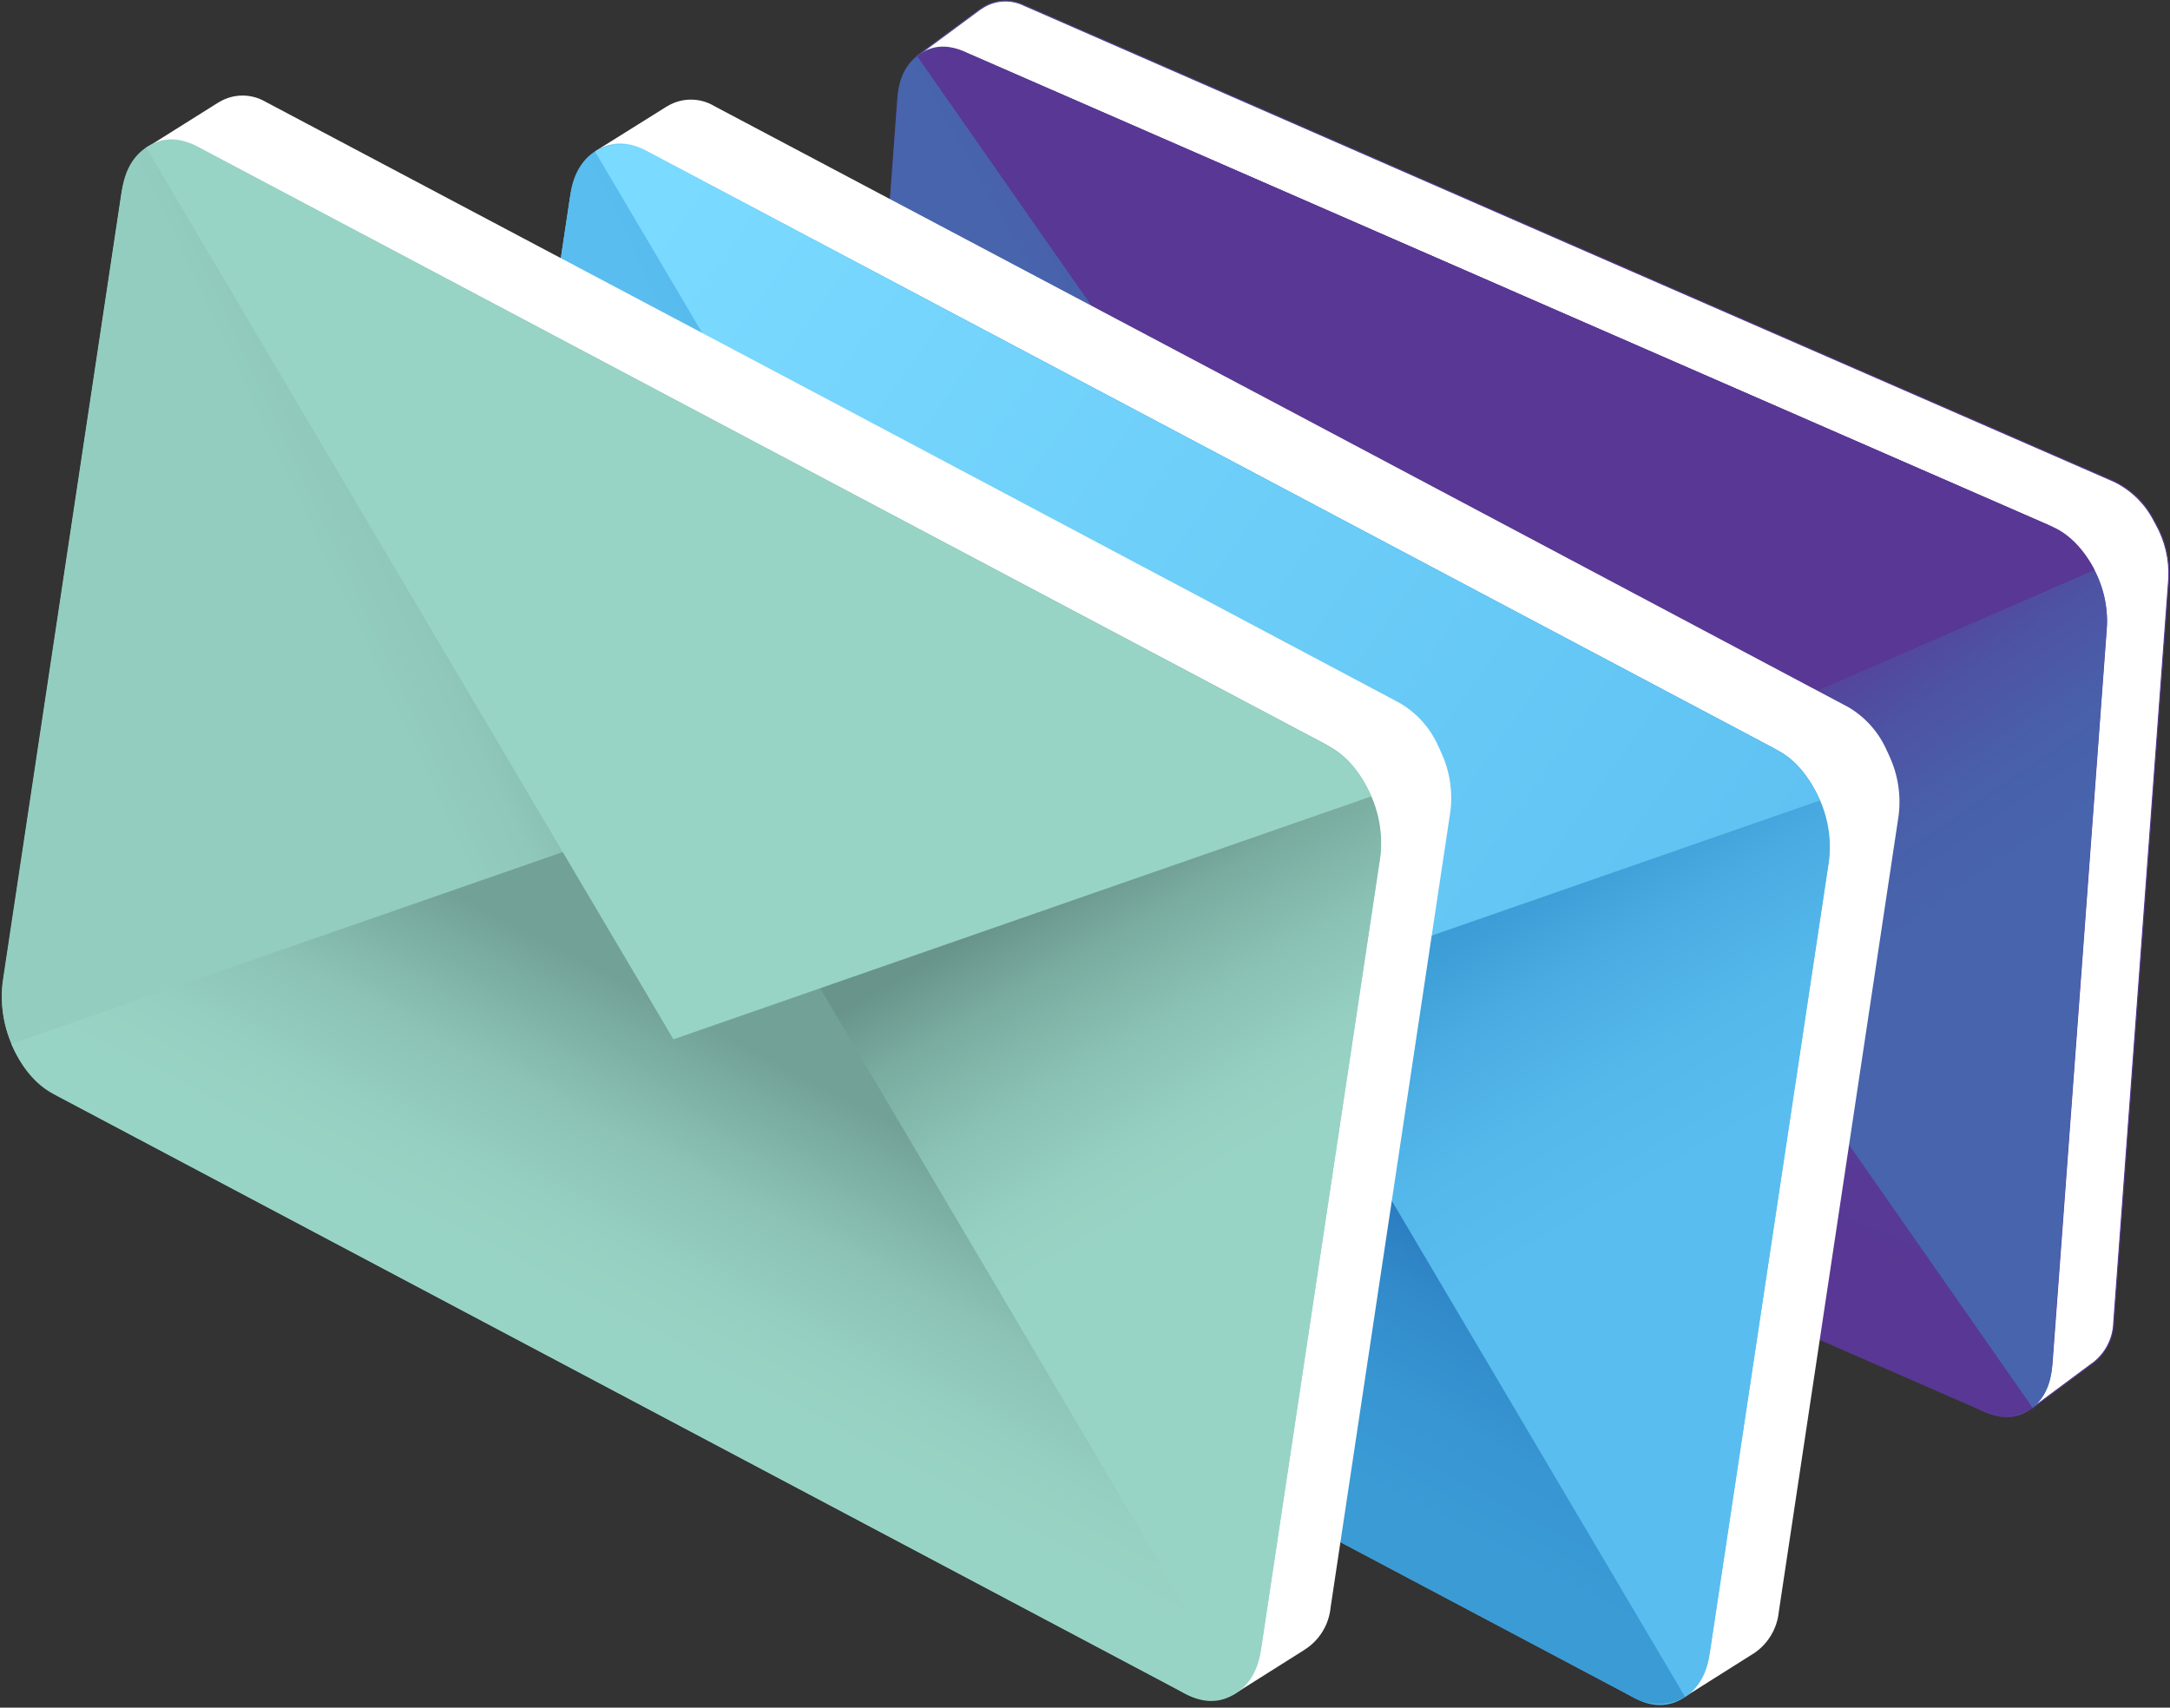 <svg width="540" height="425" viewBox="0 0 540 425" fill="none" xmlns="http://www.w3.org/2000/svg">
<rect x="0" y="0" width="540" height="425" fill="#333333" stroke="none"/>
<path d="M536.538 130.516L536.275 130.011L536.078 129.682L535.946 129.419C533.792 125.281 530.376 121.939 526.195 119.877L525.099 119.394L390.552 60.673L255.939 1.821L254.821 1.338C253.164 0.517 251.319 0.151 249.475 0.278C247.631 0.405 245.853 1.021 244.325 2.062L244.084 2.215L243.842 2.369L228.262 13.885L238.342 16.89L224.975 197.682C224.74 202.556 225.92 207.394 228.372 211.611L228.591 211.984L228.766 212.313C230.909 216.464 234.327 219.817 238.518 221.877L506.867 339.012L505.815 350.374L520.563 339.407L520.804 339.253C522.381 338.054 523.668 336.514 524.567 334.748C525.466 332.982 525.955 331.035 525.997 329.053L539.693 143.94C539.918 139.258 538.825 134.606 536.538 130.516Z" fill="white" stroke="url(#paint0_linear_52_3607)" stroke-width="0.25" stroke-miterlimit="10"/>
<path d="M494.53 351.647L223.2 233.195C215.005 229.598 208.979 218.192 209.767 207.684L223.244 25.226C224.033 14.719 231.308 9.103 239.504 12.678L510.834 131.13C519.029 134.727 525.055 146.134 524.266 156.641L510.79 339.122C510.001 349.607 502.726 355.222 494.53 351.647Z" fill="#593794"/>
<path d="M509.65 130.625L375.103 71.904L359.238 286.433L493.347 351.164C502.112 355.003 509.891 350.199 510.614 340.416L524.31 155.303C524.483 150.216 523.193 145.187 520.594 140.813C517.995 136.438 514.197 132.903 509.65 130.625Z" fill="url(#paint1_linear_52_3607)"/>
<path d="M240.621 13.161L375.169 71.904L359.413 285.16L224.318 233.788C219.771 231.51 215.973 227.975 213.374 223.6C210.775 219.226 209.485 214.197 209.658 209.11L223.354 23.997C224.077 14.126 231.812 9.323 240.621 13.161Z" fill="url(#paint2_linear_52_3607)"/>
<path d="M212.813 222.469C215.308 227.379 219.352 231.327 224.318 233.7L493.413 351.164C495.359 352.163 497.539 352.617 499.723 352.478C501.906 352.339 504.011 351.613 505.815 350.374L369.055 154.447L212.813 222.469Z" fill="url(#paint3_linear_52_3607)"/>
<path d="M521.22 141.856C518.704 136.94 514.637 132.992 509.65 130.625L240.621 13.161C238.675 12.162 236.494 11.708 234.311 11.847C232.128 11.986 230.023 12.713 228.218 13.951L365.023 209.878L521.22 141.856Z" fill="#593794"/>
<path d="M470.206 188.272C470.135 188.085 470.055 187.902 469.965 187.723C469.916 187.588 469.857 187.456 469.79 187.329L469.593 186.934C467.616 182.337 464.222 178.494 459.907 175.966L458.746 175.352L318.829 101.1L178.76 26.937L177.62 26.323C175.893 25.319 173.931 24.791 171.934 24.791C169.937 24.791 167.975 25.319 166.247 26.323L165.985 26.476L165.722 26.63L148.081 37.663L158.687 41.677L129.609 235.104C128.934 240.359 129.81 245.696 132.129 250.459L132.326 250.854C132.326 250.985 132.435 251.117 132.501 251.226C134.489 255.823 137.889 259.665 142.209 262.194L421.405 410.192L419.214 422.345L435.978 411.772L436.241 411.618C438.037 410.464 439.548 408.916 440.66 407.092C441.772 405.269 442.456 403.216 442.661 401.089L472.463 203.012C473.106 197.984 472.324 192.877 470.206 188.272Z" fill="white"/>
<path d="M407.074 422.761L124.81 273.206C116.285 268.687 110.719 255.921 112.407 244.69L141.792 49.464C143.48 38.233 151.763 32.794 160.309 37.312L442.574 186.824C451.098 191.365 456.642 204.131 454.955 215.34L425.591 410.565C423.904 421.84 415.62 427.28 407.074 422.761Z" fill="url(#paint4_linear_52_3607)"/>
<path d="M441.412 186.232L301.474 112.068L266.917 341.578L405.913 422.147C415.094 427.017 423.816 422.476 425.372 412.013L455.174 213.958C455.791 208.501 454.821 202.981 452.379 198.063C449.938 193.144 446.13 189.036 441.412 186.232Z" fill="url(#paint5_linear_52_3607)"/>
<path d="M161.449 37.904L301.474 112.068L267.158 340.196L126.015 273.886C121.297 271.082 117.489 266.973 115.048 262.055C112.607 257.136 111.636 251.617 112.253 246.159L141.99 48.039C143.567 37.575 152.289 33.035 161.449 37.904Z" fill="url(#paint6_linear_52_3607)"/>
<path d="M114.489 260.812C116.78 266.296 120.817 270.869 125.971 273.82L405.913 422.147C407.927 423.379 410.235 424.045 412.594 424.075C414.954 424.106 417.278 423.501 419.324 422.323L288.151 200.38L114.489 260.812Z" fill="url(#paint7_linear_52_3607)"/>
<path d="M452.895 199.217C450.595 193.745 446.56 189.181 441.412 186.232L161.449 37.904C159.446 36.663 157.144 35.991 154.789 35.96C152.435 35.929 150.116 36.541 148.082 37.729L279.254 259.671L452.895 199.217Z" fill="url(#paint8_linear_52_3607)"/>
<path d="M358.624 187.263C358.557 187.074 358.476 186.891 358.383 186.714L358.208 186.319L358.01 185.924C356.032 181.322 352.629 177.477 348.303 174.957L347.163 174.343L207.247 100.091L67.2 25.927L66.038 25.313C64.315 24.309 62.356 23.781 60.363 23.781C58.369 23.781 56.41 24.309 54.687 25.313L54.424 25.467L54.161 25.62L36.455 36.742L47.039 40.778L17.96 234.117C17.281 239.371 18.157 244.71 20.48 249.471L20.678 249.888C20.727 250.017 20.786 250.141 20.853 250.261C22.841 254.858 26.241 258.7 30.561 261.229L309.757 409.139L307.676 421.292L324.439 410.719L324.702 410.543C326.503 409.393 328.017 407.847 329.13 406.022C330.242 404.198 330.924 402.143 331.123 400.014L360.925 201.959C361.556 196.941 360.758 191.847 358.624 187.263Z" fill="white"/>
<path d="M295.426 421.752L13.162 272.197C4.615 267.678 -0.929 254.89 0.759 243.681L30.144 48.455C31.832 37.202 40.115 31.762 48.639 36.281L330.926 185.815C339.45 190.334 344.994 203.122 343.307 214.331L313.943 409.556C312.256 420.831 303.95 426.271 295.426 421.752Z" fill="#98D4C5"/>
<path d="M329.764 185.201L189.717 111.037L155.247 340.547L294.265 421.16C303.446 426.008 312.146 421.467 313.724 411.026L343.526 212.971C344.132 207.509 343.158 201.987 340.718 197.064C338.278 192.14 334.476 188.022 329.764 185.201Z" fill="url(#paint9_linear_52_3607)"/>
<path d="M49.8 36.873L189.717 111.037L155.4 339.165L14.411 272.811C9.693 270.007 5.885 265.898 3.444 260.98C1.002 256.061 0.032 250.542 0.649 245.084L30.429 47.008C31.941 36.566 40.706 32.026 49.8 36.873Z" fill="url(#paint10_linear_52_3607)"/>
<path d="M2.84 259.803C5.162 265.296 9.229 269.868 14.411 272.811L294.265 421.16C296.279 422.391 298.586 423.057 300.946 423.088C303.306 423.119 305.63 422.514 307.676 421.336L176.569 199.349L2.84 259.803Z" fill="url(#paint11_linear_52_3607)"/>
<path d="M341.225 198.208C338.935 192.731 334.907 188.16 329.764 185.201L49.801 36.873C47.787 35.642 45.479 34.976 43.119 34.945C40.76 34.914 38.435 35.52 36.39 36.698L167.584 258.662L341.225 198.208Z" fill="#98D4C5"/>
<defs>
<linearGradient id="paint0_linear_52_3607" x1="382.334" y1="350.967" x2="382.334" y2="-6.05693e-05" gradientUnits="userSpaceOnUse">
<stop offset="0.77" stop-color="#593794"/>
<stop offset="0.87" stop-color="#573C97"/>
<stop offset="0.98" stop-color="#52499E"/>
<stop offset="1" stop-color="#514CA0"/>
</linearGradient>
<linearGradient id="paint1_linear_52_3607" x1="556.04" y1="484.997" x2="369.523" y2="212.264" gradientUnits="userSpaceOnUse">
<stop offset="0.77" stop-color="#4764AD"/>
<stop offset="0.84" stop-color="#495FAA"/>
<stop offset="0.91" stop-color="#4E52A3"/>
<stop offset="0.99" stop-color="#573C97"/>
<stop offset="1" stop-color="#593794"/>
</linearGradient>
<linearGradient id="paint2_linear_52_3607" x1="169.269" y1="283.563" x2="374.139" y2="167.851" gradientUnits="userSpaceOnUse">
<stop offset="0.77" stop-color="#4764AD"/>
<stop offset="0.83" stop-color="#495FAA"/>
<stop offset="0.91" stop-color="#4E52A3"/>
<stop offset="0.99" stop-color="#573C97"/>
<stop offset="1" stop-color="#593794"/>
</linearGradient>
<linearGradient id="paint3_linear_52_3607" x1="325.04" y1="513.675" x2="447.919" y2="230.656" gradientUnits="userSpaceOnUse">
<stop offset="0.77" stop-color="#593794"/>
<stop offset="0.87" stop-color="#573C97"/>
<stop offset="0.98" stop-color="#52499E"/>
<stop offset="1" stop-color="#514CA0"/>
</linearGradient>
<linearGradient id="paint4_linear_52_3607" x1="110.642" y1="157.627" x2="442.424" y2="208.133" gradientUnits="userSpaceOnUse">
<stop stop-color="#7BDAFF"/>
<stop offset="1" stop-color="#59BDEF"/>
</linearGradient>
<linearGradient id="paint5_linear_52_3607" x1="464.859" y1="580.636" x2="286.479" y2="272.656" gradientUnits="userSpaceOnUse">
<stop offset="0.77" stop-color="#59BDEF"/>
<stop offset="0.85" stop-color="#55B8EB"/>
<stop offset="0.93" stop-color="#49ABE1"/>
<stop offset="1" stop-color="#3A9BD5"/>
</linearGradient>
<linearGradient id="paint6_linear_52_3607" x1="53.507" y1="305.303" x2="283.329" y2="197.391" gradientUnits="userSpaceOnUse">
<stop offset="0.77" stop-color="#59BDEF"/>
<stop offset="0.85" stop-color="#55B8EB"/>
<stop offset="0.93" stop-color="#49ABE1"/>
<stop offset="1" stop-color="#3A9BD5"/>
</linearGradient>
<linearGradient id="paint7_linear_52_3607" x1="214.101" y1="593.004" x2="368.92" y2="298.409" gradientUnits="userSpaceOnUse">
<stop offset="0.77" stop-color="#3A9BD5"/>
<stop offset="0.84" stop-color="#3896D2"/>
<stop offset="0.92" stop-color="#3189C9"/>
<stop offset="1" stop-color="#2573BA"/>
</linearGradient>
<linearGradient id="paint8_linear_52_3607" x1="188.373" y1="17.139" x2="505.344" y2="240.651" gradientUnits="userSpaceOnUse">
<stop stop-color="#7BDAFF"/>
<stop offset="1" stop-color="#59BDEF"/>
</linearGradient>
<linearGradient id="paint9_linear_52_3607" x1="352.726" y1="579.963" x2="174.318" y2="271.984" gradientUnits="userSpaceOnUse">
<stop offset="0.77" stop-color="#98D4C5"/>
<stop offset="0.82" stop-color="#95CFC1"/>
<stop offset="0.88" stop-color="#8AC2B5"/>
<stop offset="0.95" stop-color="#7AACA0"/>
<stop offset="1" stop-color="#68948B"/>
</linearGradient>
<linearGradient id="paint10_linear_52_3607" x1="-58.625" y1="304.63" x2="171.196" y2="196.718" gradientUnits="userSpaceOnUse">
<stop offset="0.77" stop-color="#93CDBF"/>
<stop offset="0.83" stop-color="#90C8BB"/>
<stop offset="0.9" stop-color="#85BBAF"/>
<stop offset="0.97" stop-color="#74A59A"/>
<stop offset="1" stop-color="#6A978E"/>
</linearGradient>
<linearGradient id="paint11_linear_52_3607" x1="101.947" y1="592.345" x2="256.776" y2="297.731" gradientUnits="userSpaceOnUse">
<stop offset="0.77" stop-color="#98D4C5"/>
<stop offset="0.83" stop-color="#95CFC1"/>
<stop offset="0.9" stop-color="#8BC2B5"/>
<stop offset="0.97" stop-color="#7AACA1"/>
<stop offset="1" stop-color="#72A197"/>
</linearGradient>
</defs>
</svg>
